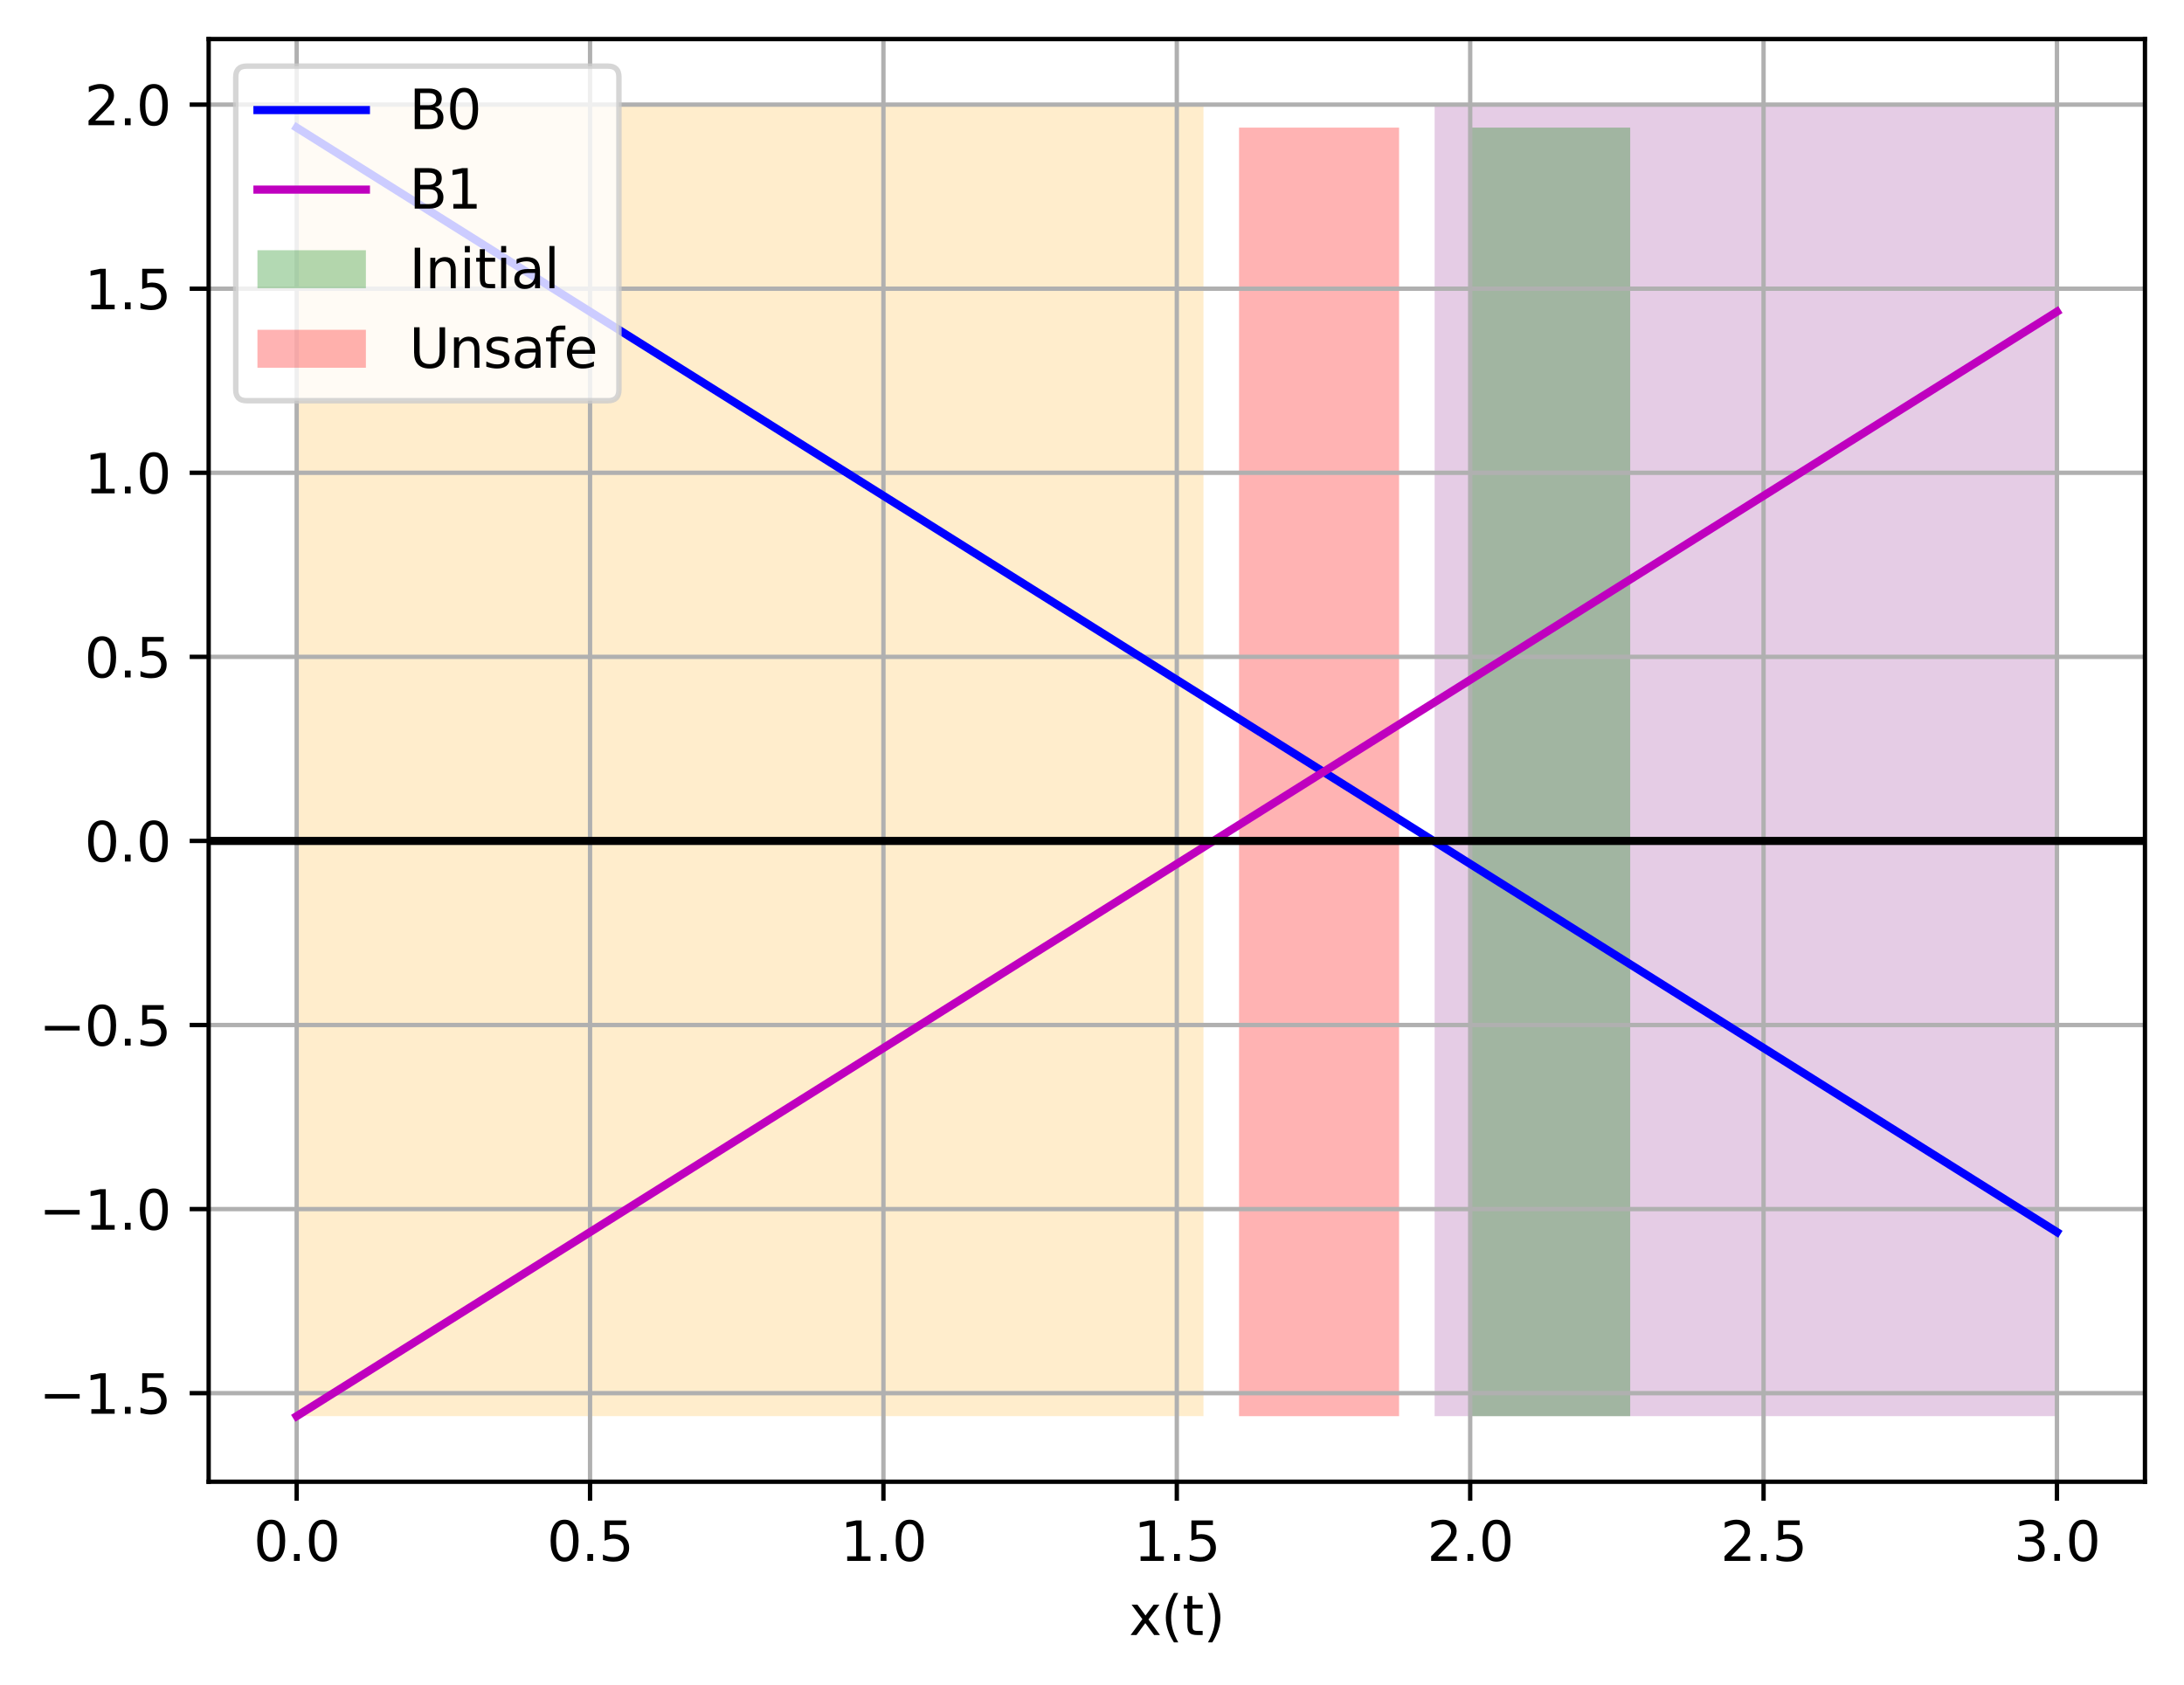 <?xml version="1.0" encoding="utf-8" standalone="no"?>
<!DOCTYPE svg PUBLIC "-//W3C//DTD SVG 1.1//EN"
  "http://www.w3.org/Graphics/SVG/1.1/DTD/svg11.dtd">
<svg xmlns:xlink="http://www.w3.org/1999/xlink" width="402.803pt" height="310.868pt" viewBox="0 0 402.803 310.868" xmlns="http://www.w3.org/2000/svg" version="1.1">
 <defs>
  <style type="text/css">*{stroke-linejoin: round; stroke-linecap: butt}</style>
 </defs>
 <g id="figure_1">
  <g id="patch_1">
   <path d="M 0 310.868 
L 402.803 310.868 
L 402.803 0 
L 0 0 
z
" style="fill: #ffffff"/>
  </g>
  <g id="axes_1">
   <g id="patch_2">
    <path d="M 38.483 273.312 
L 395.603 273.312 
L 395.603 7.2 
L 38.483 7.2 
z
" style="fill: #ffffff"/>
   </g>
   <g id="PolyCollection_1">
    <path d="M 264.593 19.296 
L 264.593 261.216 
L 267.873 261.216 
L 271.152 261.216 
L 274.431 261.216 
L 277.711 261.216 
L 280.99 261.216 
L 284.269 261.216 
L 287.549 261.216 
L 290.828 261.216 
L 294.107 261.216 
L 297.387 261.216 
L 300.666 261.216 
L 303.945 261.216 
L 307.225 261.216 
L 310.504 261.216 
L 313.783 261.216 
L 317.063 261.216 
L 320.342 261.216 
L 323.621 261.216 
L 326.901 261.216 
L 330.18 261.216 
L 333.459 261.216 
L 336.739 261.216 
L 340.018 261.216 
L 343.297 261.216 
L 346.577 261.216 
L 349.856 261.216 
L 353.135 261.216 
L 356.415 261.216 
L 359.694 261.216 
L 362.973 261.216 
L 366.253 261.216 
L 369.532 261.216 
L 372.811 261.216 
L 376.091 261.216 
L 379.37 261.216 
L 379.37 19.296 
L 379.37 19.296 
L 376.091 19.296 
L 372.811 19.296 
L 369.532 19.296 
L 366.253 19.296 
L 362.973 19.296 
L 359.694 19.296 
L 356.415 19.296 
L 353.135 19.296 
L 349.856 19.296 
L 346.577 19.296 
L 343.297 19.296 
L 340.018 19.296 
L 336.739 19.296 
L 333.459 19.296 
L 330.18 19.296 
L 326.901 19.296 
L 323.621 19.296 
L 320.342 19.296 
L 317.063 19.296 
L 313.783 19.296 
L 310.504 19.296 
L 307.225 19.296 
L 303.945 19.296 
L 300.666 19.296 
L 297.387 19.296 
L 294.107 19.296 
L 290.828 19.296 
L 287.549 19.296 
L 284.269 19.296 
L 280.99 19.296 
L 277.711 19.296 
L 274.431 19.296 
L 271.152 19.296 
L 267.873 19.296 
L 264.593 19.296 
z
" clip-path="url(#p9b949111b3)" style="fill: #800080; fill-opacity: 0.2"/>
   </g>
   <g id="PolyCollection_2">
    <path d="M 54.716 19.296 
L 54.716 261.216 
L 57.995 261.216 
L 61.274 261.216 
L 64.554 261.216 
L 67.833 261.216 
L 71.112 261.216 
L 74.392 261.216 
L 77.671 261.216 
L 80.95 261.216 
L 84.23 261.216 
L 87.509 261.216 
L 90.788 261.216 
L 94.068 261.216 
L 97.347 261.216 
L 100.626 261.216 
L 103.906 261.216 
L 107.185 261.216 
L 110.464 261.216 
L 113.744 261.216 
L 117.023 261.216 
L 120.302 261.216 
L 123.582 261.216 
L 126.861 261.216 
L 130.14 261.216 
L 133.42 261.216 
L 136.699 261.216 
L 139.978 261.216 
L 143.258 261.216 
L 146.537 261.216 
L 149.816 261.216 
L 153.096 261.216 
L 156.375 261.216 
L 159.654 261.216 
L 162.934 261.216 
L 166.213 261.216 
L 169.492 261.216 
L 172.772 261.216 
L 176.051 261.216 
L 179.33 261.216 
L 182.61 261.216 
L 185.889 261.216 
L 189.168 261.216 
L 192.448 261.216 
L 195.727 261.216 
L 199.006 261.216 
L 202.286 261.216 
L 205.565 261.216 
L 208.844 261.216 
L 212.124 261.216 
L 215.403 261.216 
L 218.682 261.216 
L 221.962 261.216 
L 221.962 19.296 
L 221.962 19.296 
L 218.682 19.296 
L 215.403 19.296 
L 212.124 19.296 
L 208.844 19.296 
L 205.565 19.296 
L 202.286 19.296 
L 199.006 19.296 
L 195.727 19.296 
L 192.448 19.296 
L 189.168 19.296 
L 185.889 19.296 
L 182.61 19.296 
L 179.33 19.296 
L 176.051 19.296 
L 172.772 19.296 
L 169.492 19.296 
L 166.213 19.296 
L 162.934 19.296 
L 159.654 19.296 
L 156.375 19.296 
L 153.096 19.296 
L 149.816 19.296 
L 146.537 19.296 
L 143.258 19.296 
L 139.978 19.296 
L 136.699 19.296 
L 133.42 19.296 
L 130.14 19.296 
L 126.861 19.296 
L 123.582 19.296 
L 120.302 19.296 
L 117.023 19.296 
L 113.744 19.296 
L 110.464 19.296 
L 107.185 19.296 
L 103.906 19.296 
L 100.626 19.296 
L 97.347 19.296 
L 94.068 19.296 
L 90.788 19.296 
L 87.509 19.296 
L 84.23 19.296 
L 80.95 19.296 
L 77.671 19.296 
L 74.392 19.296 
L 71.112 19.296 
L 67.833 19.296 
L 64.554 19.296 
L 61.274 19.296 
L 57.995 19.296 
L 54.716 19.296 
z
" clip-path="url(#p9b949111b3)" style="fill: #ffa500; fill-opacity: 0.2"/>
   </g>
   <g id="PolyCollection_3">
    <path d="M 271.152 23.54 
L 271.152 261.216 
L 274.431 261.216 
L 277.711 261.216 
L 280.99 261.216 
L 284.269 261.216 
L 287.549 261.216 
L 290.828 261.216 
L 294.107 261.216 
L 297.387 261.216 
L 300.666 261.216 
L 300.666 23.54 
L 300.666 23.54 
L 297.387 23.54 
L 294.107 23.54 
L 290.828 23.54 
L 287.549 23.54 
L 284.269 23.54 
L 280.99 23.54 
L 277.711 23.54 
L 274.431 23.54 
L 271.152 23.54 
z
" clip-path="url(#p9b949111b3)" style="fill: #008000; fill-opacity: 0.3"/>
   </g>
   <g id="PolyCollection_4">
    <path d="M 228.52 23.54 
L 228.52 261.216 
L 231.8 261.216 
L 235.079 261.216 
L 238.359 261.216 
L 241.638 261.216 
L 244.917 261.216 
L 248.197 261.216 
L 251.476 261.216 
L 254.755 261.216 
L 258.035 261.216 
L 258.035 23.54 
L 258.035 23.54 
L 254.755 23.54 
L 251.476 23.54 
L 248.197 23.54 
L 244.917 23.54 
L 241.638 23.54 
L 238.359 23.54 
L 235.079 23.54 
L 231.8 23.54 
L 228.52 23.54 
z
" clip-path="url(#p9b949111b3)" style="fill: #ff0000; fill-opacity: 0.3"/>
   </g>
   <g id="matplotlib.axis_1">
    <g id="xtick_1">
     <g id="line2d_1">
      <path d="M 54.716 273.312 
L 54.716 7.2 
" clip-path="url(#p9b949111b3)" style="fill: none; stroke: #b0b0b0; stroke-width: 0.8; stroke-linecap: square"/>
     </g>
     <g id="line2d_2">
      <defs>
       <path id="m762fd688f3" d="M 0 0 
L 0 3.5 
" style="stroke: #000000; stroke-width: 0.8"/>
      </defs>
      <g>
       <use xlink:href="#m762fd688f3" x="54.716" y="273.312" style="stroke: #000000; stroke-width: 0.8"/>
      </g>
     </g>
     <g id="text_1">
      <!-- 0.0 -->
      <g transform="translate(46.764 287.91)scale(0.1 -0.1)">
       <defs>
        <path id="DejaVuSans-30" d="M 2034 4250 
Q 1547 4250 1301 3770 
Q 1056 3291 1056 2328 
Q 1056 1369 1301 889 
Q 1547 409 2034 409 
Q 2525 409 2770 889 
Q 3016 1369 3016 2328 
Q 3016 3291 2770 3770 
Q 2525 4250 2034 4250 
z
M 2034 4750 
Q 2819 4750 3233 4129 
Q 3647 3509 3647 2328 
Q 3647 1150 3233 529 
Q 2819 -91 2034 -91 
Q 1250 -91 836 529 
Q 422 1150 422 2328 
Q 422 3509 836 4129 
Q 1250 4750 2034 4750 
z
" transform="scale(0.016)"/>
        <path id="DejaVuSans-2e" d="M 684 794 
L 1344 794 
L 1344 0 
L 684 0 
L 684 794 
z
" transform="scale(0.016)"/>
       </defs>
       <use xlink:href="#DejaVuSans-30"/>
       <use xlink:href="#DejaVuSans-2e" x="63.623"/>
       <use xlink:href="#DejaVuSans-30" x="95.41"/>
      </g>
     </g>
    </g>
    <g id="xtick_2">
     <g id="line2d_3">
      <path d="M 108.825 273.312 
L 108.825 7.2 
" clip-path="url(#p9b949111b3)" style="fill: none; stroke: #b0b0b0; stroke-width: 0.8; stroke-linecap: square"/>
     </g>
     <g id="line2d_4">
      <g>
       <use xlink:href="#m762fd688f3" x="108.825" y="273.312" style="stroke: #000000; stroke-width: 0.8"/>
      </g>
     </g>
     <g id="text_2">
      <!-- 0.5 -->
      <g transform="translate(100.873 287.91)scale(0.1 -0.1)">
       <defs>
        <path id="DejaVuSans-35" d="M 691 4666 
L 3169 4666 
L 3169 4134 
L 1269 4134 
L 1269 2991 
Q 1406 3038 1543 3061 
Q 1681 3084 1819 3084 
Q 2600 3084 3056 2656 
Q 3513 2228 3513 1497 
Q 3513 744 3044 326 
Q 2575 -91 1722 -91 
Q 1428 -91 1123 -41 
Q 819 9 494 109 
L 494 744 
Q 775 591 1075 516 
Q 1375 441 1709 441 
Q 2250 441 2565 725 
Q 2881 1009 2881 1497 
Q 2881 1984 2565 2268 
Q 2250 2553 1709 2553 
Q 1456 2553 1204 2497 
Q 953 2441 691 2322 
L 691 4666 
z
" transform="scale(0.016)"/>
       </defs>
       <use xlink:href="#DejaVuSans-30"/>
       <use xlink:href="#DejaVuSans-2e" x="63.623"/>
       <use xlink:href="#DejaVuSans-35" x="95.41"/>
      </g>
     </g>
    </g>
    <g id="xtick_3">
     <g id="line2d_5">
      <path d="M 162.934 273.312 
L 162.934 7.2 
" clip-path="url(#p9b949111b3)" style="fill: none; stroke: #b0b0b0; stroke-width: 0.8; stroke-linecap: square"/>
     </g>
     <g id="line2d_6">
      <g>
       <use xlink:href="#m762fd688f3" x="162.934" y="273.312" style="stroke: #000000; stroke-width: 0.8"/>
      </g>
     </g>
     <g id="text_3">
      <!-- 1.0 -->
      <g transform="translate(154.982 287.91)scale(0.1 -0.1)">
       <defs>
        <path id="DejaVuSans-31" d="M 794 531 
L 1825 531 
L 1825 4091 
L 703 3866 
L 703 4441 
L 1819 4666 
L 2450 4666 
L 2450 531 
L 3481 531 
L 3481 0 
L 794 0 
L 794 531 
z
" transform="scale(0.016)"/>
       </defs>
       <use xlink:href="#DejaVuSans-31"/>
       <use xlink:href="#DejaVuSans-2e" x="63.623"/>
       <use xlink:href="#DejaVuSans-30" x="95.41"/>
      </g>
     </g>
    </g>
    <g id="xtick_4">
     <g id="line2d_7">
      <path d="M 217.043 273.312 
L 217.043 7.2 
" clip-path="url(#p9b949111b3)" style="fill: none; stroke: #b0b0b0; stroke-width: 0.8; stroke-linecap: square"/>
     </g>
     <g id="line2d_8">
      <g>
       <use xlink:href="#m762fd688f3" x="217.043" y="273.312" style="stroke: #000000; stroke-width: 0.8"/>
      </g>
     </g>
     <g id="text_4">
      <!-- 1.5 -->
      <g transform="translate(209.091 287.91)scale(0.1 -0.1)">
       <use xlink:href="#DejaVuSans-31"/>
       <use xlink:href="#DejaVuSans-2e" x="63.623"/>
       <use xlink:href="#DejaVuSans-35" x="95.41"/>
      </g>
     </g>
    </g>
    <g id="xtick_5">
     <g id="line2d_9">
      <path d="M 271.152 273.312 
L 271.152 7.2 
" clip-path="url(#p9b949111b3)" style="fill: none; stroke: #b0b0b0; stroke-width: 0.8; stroke-linecap: square"/>
     </g>
     <g id="line2d_10">
      <g>
       <use xlink:href="#m762fd688f3" x="271.152" y="273.312" style="stroke: #000000; stroke-width: 0.8"/>
      </g>
     </g>
     <g id="text_5">
      <!-- 2.0 -->
      <g transform="translate(263.2 287.91)scale(0.1 -0.1)">
       <defs>
        <path id="DejaVuSans-32" d="M 1228 531 
L 3431 531 
L 3431 0 
L 469 0 
L 469 531 
Q 828 903 1448 1529 
Q 2069 2156 2228 2338 
Q 2531 2678 2651 2914 
Q 2772 3150 2772 3378 
Q 2772 3750 2511 3984 
Q 2250 4219 1831 4219 
Q 1534 4219 1204 4116 
Q 875 4013 500 3803 
L 500 4441 
Q 881 4594 1212 4672 
Q 1544 4750 1819 4750 
Q 2544 4750 2975 4387 
Q 3406 4025 3406 3419 
Q 3406 3131 3298 2873 
Q 3191 2616 2906 2266 
Q 2828 2175 2409 1742 
Q 1991 1309 1228 531 
z
" transform="scale(0.016)"/>
       </defs>
       <use xlink:href="#DejaVuSans-32"/>
       <use xlink:href="#DejaVuSans-2e" x="63.623"/>
       <use xlink:href="#DejaVuSans-30" x="95.41"/>
      </g>
     </g>
    </g>
    <g id="xtick_6">
     <g id="line2d_11">
      <path d="M 325.261 273.312 
L 325.261 7.2 
" clip-path="url(#p9b949111b3)" style="fill: none; stroke: #b0b0b0; stroke-width: 0.8; stroke-linecap: square"/>
     </g>
     <g id="line2d_12">
      <g>
       <use xlink:href="#m762fd688f3" x="325.261" y="273.312" style="stroke: #000000; stroke-width: 0.8"/>
      </g>
     </g>
     <g id="text_6">
      <!-- 2.5 -->
      <g transform="translate(317.309 287.91)scale(0.1 -0.1)">
       <use xlink:href="#DejaVuSans-32"/>
       <use xlink:href="#DejaVuSans-2e" x="63.623"/>
       <use xlink:href="#DejaVuSans-35" x="95.41"/>
      </g>
     </g>
    </g>
    <g id="xtick_7">
     <g id="line2d_13">
      <path d="M 379.37 273.312 
L 379.37 7.2 
" clip-path="url(#p9b949111b3)" style="fill: none; stroke: #b0b0b0; stroke-width: 0.8; stroke-linecap: square"/>
     </g>
     <g id="line2d_14">
      <g>
       <use xlink:href="#m762fd688f3" x="379.37" y="273.312" style="stroke: #000000; stroke-width: 0.8"/>
      </g>
     </g>
     <g id="text_7">
      <!-- 3.0 -->
      <g transform="translate(371.419 287.91)scale(0.1 -0.1)">
       <defs>
        <path id="DejaVuSans-33" d="M 2597 2516 
Q 3050 2419 3304 2112 
Q 3559 1806 3559 1356 
Q 3559 666 3084 287 
Q 2609 -91 1734 -91 
Q 1441 -91 1130 -33 
Q 819 25 488 141 
L 488 750 
Q 750 597 1062 519 
Q 1375 441 1716 441 
Q 2309 441 2620 675 
Q 2931 909 2931 1356 
Q 2931 1769 2642 2001 
Q 2353 2234 1838 2234 
L 1294 2234 
L 1294 2753 
L 1863 2753 
Q 2328 2753 2575 2939 
Q 2822 3125 2822 3475 
Q 2822 3834 2567 4026 
Q 2313 4219 1838 4219 
Q 1578 4219 1281 4162 
Q 984 4106 628 3988 
L 628 4550 
Q 988 4650 1302 4700 
Q 1616 4750 1894 4750 
Q 2613 4750 3031 4423 
Q 3450 4097 3450 3541 
Q 3450 3153 3228 2886 
Q 3006 2619 2597 2516 
z
" transform="scale(0.016)"/>
       </defs>
       <use xlink:href="#DejaVuSans-33"/>
       <use xlink:href="#DejaVuSans-2e" x="63.623"/>
       <use xlink:href="#DejaVuSans-30" x="95.41"/>
      </g>
     </g>
    </g>
    <g id="text_8">
     <!-- x(t) -->
     <g transform="translate(208.222 301.589)scale(0.1 -0.1)">
      <defs>
       <path id="DejaVuSans-78" d="M 3513 3500 
L 2247 1797 
L 3578 0 
L 2900 0 
L 1881 1375 
L 863 0 
L 184 0 
L 1544 1831 
L 300 3500 
L 978 3500 
L 1906 2253 
L 2834 3500 
L 3513 3500 
z
" transform="scale(0.016)"/>
       <path id="DejaVuSans-28" d="M 1984 4856 
Q 1566 4138 1362 3434 
Q 1159 2731 1159 2009 
Q 1159 1288 1364 580 
Q 1569 -128 1984 -844 
L 1484 -844 
Q 1016 -109 783 600 
Q 550 1309 550 2009 
Q 550 2706 781 3412 
Q 1013 4119 1484 4856 
L 1984 4856 
z
" transform="scale(0.016)"/>
       <path id="DejaVuSans-74" d="M 1172 4494 
L 1172 3500 
L 2356 3500 
L 2356 3053 
L 1172 3053 
L 1172 1153 
Q 1172 725 1289 603 
Q 1406 481 1766 481 
L 2356 481 
L 2356 0 
L 1766 0 
Q 1100 0 847 248 
Q 594 497 594 1153 
L 594 3053 
L 172 3053 
L 172 3500 
L 594 3500 
L 594 4494 
L 1172 4494 
z
" transform="scale(0.016)"/>
       <path id="DejaVuSans-29" d="M 513 4856 
L 1013 4856 
Q 1481 4119 1714 3412 
Q 1947 2706 1947 2009 
Q 1947 1309 1714 600 
Q 1481 -109 1013 -844 
L 513 -844 
Q 928 -128 1133 580 
Q 1338 1288 1338 2009 
Q 1338 2731 1133 3434 
Q 928 4138 513 4856 
z
" transform="scale(0.016)"/>
      </defs>
      <use xlink:href="#DejaVuSans-78"/>
      <use xlink:href="#DejaVuSans-28" x="59.18"/>
      <use xlink:href="#DejaVuSans-74" x="98.193"/>
      <use xlink:href="#DejaVuSans-29" x="137.402"/>
     </g>
    </g>
   </g>
   <g id="matplotlib.axis_2">
    <g id="ytick_1">
     <g id="line2d_15">
      <path d="M 38.483 256.972 
L 395.603 256.972 
" clip-path="url(#p9b949111b3)" style="fill: none; stroke: #b0b0b0; stroke-width: 0.8; stroke-linecap: square"/>
     </g>
     <g id="line2d_16">
      <defs>
       <path id="mcd560266a4" d="M 0 0 
L -3.5 0 
" style="stroke: #000000; stroke-width: 0.8"/>
      </defs>
      <g>
       <use xlink:href="#mcd560266a4" x="38.483" y="256.972" style="stroke: #000000; stroke-width: 0.8"/>
      </g>
     </g>
     <g id="text_9">
      <!-- −1.5 -->
      <g transform="translate(7.2 260.771)scale(0.1 -0.1)">
       <defs>
        <path id="DejaVuSans-2212" d="M 678 2272 
L 4684 2272 
L 4684 1741 
L 678 1741 
L 678 2272 
z
" transform="scale(0.016)"/>
       </defs>
       <use xlink:href="#DejaVuSans-2212"/>
       <use xlink:href="#DejaVuSans-31" x="83.789"/>
       <use xlink:href="#DejaVuSans-2e" x="147.412"/>
       <use xlink:href="#DejaVuSans-35" x="179.199"/>
      </g>
     </g>
    </g>
    <g id="ytick_2">
     <g id="line2d_17">
      <path d="M 38.483 223.018 
L 395.603 223.018 
" clip-path="url(#p9b949111b3)" style="fill: none; stroke: #b0b0b0; stroke-width: 0.8; stroke-linecap: square"/>
     </g>
     <g id="line2d_18">
      <g>
       <use xlink:href="#mcd560266a4" x="38.483" y="223.018" style="stroke: #000000; stroke-width: 0.8"/>
      </g>
     </g>
     <g id="text_10">
      <!-- −1.0 -->
      <g transform="translate(7.2 226.817)scale(0.1 -0.1)">
       <use xlink:href="#DejaVuSans-2212"/>
       <use xlink:href="#DejaVuSans-31" x="83.789"/>
       <use xlink:href="#DejaVuSans-2e" x="147.412"/>
       <use xlink:href="#DejaVuSans-30" x="179.199"/>
      </g>
     </g>
    </g>
    <g id="ytick_3">
     <g id="line2d_19">
      <path d="M 38.483 189.064 
L 395.603 189.064 
" clip-path="url(#p9b949111b3)" style="fill: none; stroke: #b0b0b0; stroke-width: 0.8; stroke-linecap: square"/>
     </g>
     <g id="line2d_20">
      <g>
       <use xlink:href="#mcd560266a4" x="38.483" y="189.064" style="stroke: #000000; stroke-width: 0.8"/>
      </g>
     </g>
     <g id="text_11">
      <!-- −0.5 -->
      <g transform="translate(7.2 192.864)scale(0.1 -0.1)">
       <use xlink:href="#DejaVuSans-2212"/>
       <use xlink:href="#DejaVuSans-30" x="83.789"/>
       <use xlink:href="#DejaVuSans-2e" x="147.412"/>
       <use xlink:href="#DejaVuSans-35" x="179.199"/>
      </g>
     </g>
    </g>
    <g id="ytick_4">
     <g id="line2d_21">
      <path d="M 38.483 155.111 
L 395.603 155.111 
" clip-path="url(#p9b949111b3)" style="fill: none; stroke: #b0b0b0; stroke-width: 0.8; stroke-linecap: square"/>
     </g>
     <g id="line2d_22">
      <g>
       <use xlink:href="#mcd560266a4" x="38.483" y="155.111" style="stroke: #000000; stroke-width: 0.8"/>
      </g>
     </g>
     <g id="text_12">
      <!-- 0.0 -->
      <g transform="translate(15.58 158.91)scale(0.1 -0.1)">
       <use xlink:href="#DejaVuSans-30"/>
       <use xlink:href="#DejaVuSans-2e" x="63.623"/>
       <use xlink:href="#DejaVuSans-30" x="95.41"/>
      </g>
     </g>
    </g>
    <g id="ytick_5">
     <g id="line2d_23">
      <path d="M 38.483 121.157 
L 395.603 121.157 
" clip-path="url(#p9b949111b3)" style="fill: none; stroke: #b0b0b0; stroke-width: 0.8; stroke-linecap: square"/>
     </g>
     <g id="line2d_24">
      <g>
       <use xlink:href="#mcd560266a4" x="38.483" y="121.157" style="stroke: #000000; stroke-width: 0.8"/>
      </g>
     </g>
     <g id="text_13">
      <!-- 0.5 -->
      <g transform="translate(15.58 124.956)scale(0.1 -0.1)">
       <use xlink:href="#DejaVuSans-30"/>
       <use xlink:href="#DejaVuSans-2e" x="63.623"/>
       <use xlink:href="#DejaVuSans-35" x="95.41"/>
      </g>
     </g>
    </g>
    <g id="ytick_6">
     <g id="line2d_25">
      <path d="M 38.483 87.203 
L 395.603 87.203 
" clip-path="url(#p9b949111b3)" style="fill: none; stroke: #b0b0b0; stroke-width: 0.8; stroke-linecap: square"/>
     </g>
     <g id="line2d_26">
      <g>
       <use xlink:href="#mcd560266a4" x="38.483" y="87.203" style="stroke: #000000; stroke-width: 0.8"/>
      </g>
     </g>
     <g id="text_14">
      <!-- 1.0 -->
      <g transform="translate(15.58 91.003)scale(0.1 -0.1)">
       <use xlink:href="#DejaVuSans-31"/>
       <use xlink:href="#DejaVuSans-2e" x="63.623"/>
       <use xlink:href="#DejaVuSans-30" x="95.41"/>
      </g>
     </g>
    </g>
    <g id="ytick_7">
     <g id="line2d_27">
      <path d="M 38.483 53.25 
L 395.603 53.25 
" clip-path="url(#p9b949111b3)" style="fill: none; stroke: #b0b0b0; stroke-width: 0.8; stroke-linecap: square"/>
     </g>
     <g id="line2d_28">
      <g>
       <use xlink:href="#mcd560266a4" x="38.483" y="53.25" style="stroke: #000000; stroke-width: 0.8"/>
      </g>
     </g>
     <g id="text_15">
      <!-- 1.5 -->
      <g transform="translate(15.58 57.049)scale(0.1 -0.1)">
       <use xlink:href="#DejaVuSans-31"/>
       <use xlink:href="#DejaVuSans-2e" x="63.623"/>
       <use xlink:href="#DejaVuSans-35" x="95.41"/>
      </g>
     </g>
    </g>
    <g id="ytick_8">
     <g id="line2d_29">
      <path d="M 38.483 19.296 
L 395.603 19.296 
" clip-path="url(#p9b949111b3)" style="fill: none; stroke: #b0b0b0; stroke-width: 0.8; stroke-linecap: square"/>
     </g>
     <g id="line2d_30">
      <g>
       <use xlink:href="#mcd560266a4" x="38.483" y="19.296" style="stroke: #000000; stroke-width: 0.8"/>
      </g>
     </g>
     <g id="text_16">
      <!-- 2.0 -->
      <g transform="translate(15.58 23.095)scale(0.1 -0.1)">
       <use xlink:href="#DejaVuSans-32"/>
       <use xlink:href="#DejaVuSans-2e" x="63.623"/>
       <use xlink:href="#DejaVuSans-30" x="95.41"/>
      </g>
     </g>
    </g>
   </g>
   <g id="line2d_31">
    <path d="M 54.716 23.54 
L 57.995 25.598 
L 61.274 27.656 
L 64.554 29.714 
L 67.833 31.771 
L 71.112 33.829 
L 74.392 35.887 
L 77.671 37.945 
L 80.95 40.003 
L 84.23 42.06 
L 87.509 44.118 
L 90.788 46.176 
L 94.068 48.234 
L 97.347 50.292 
L 100.626 52.349 
L 103.906 54.407 
L 107.185 56.465 
L 110.464 58.523 
L 113.744 60.581 
L 117.023 62.638 
L 120.302 64.696 
L 123.582 66.754 
L 126.861 68.812 
L 130.14 70.87 
L 133.42 72.927 
L 136.699 74.985 
L 139.978 77.043 
L 143.258 79.101 
L 146.537 81.159 
L 149.816 83.216 
L 153.096 85.274 
L 156.375 87.332 
L 159.654 89.39 
L 162.934 91.448 
L 166.213 93.505 
L 169.492 95.563 
L 172.772 97.621 
L 176.051 99.679 
L 179.33 101.737 
L 182.61 103.794 
L 185.889 105.852 
L 189.168 107.91 
L 192.448 109.968 
L 195.727 112.026 
L 199.006 114.083 
L 202.286 116.141 
L 205.565 118.199 
L 208.844 120.257 
L 212.124 122.315 
L 215.403 124.372 
L 218.682 126.43 
L 221.962 128.488 
L 225.241 130.546 
L 228.52 132.604 
L 231.8 134.661 
L 235.079 136.719 
L 238.359 138.777 
L 241.638 140.835 
L 244.917 142.893 
L 248.197 144.95 
L 251.476 147.008 
L 254.755 149.066 
L 258.035 151.124 
L 261.314 153.182 
L 264.593 155.239 
L 267.873 157.297 
L 271.152 159.355 
L 274.431 161.413 
L 277.711 163.471 
L 280.99 165.528 
L 284.269 167.586 
L 287.549 169.644 
L 290.828 171.702 
L 294.107 173.76 
L 297.387 175.817 
L 300.666 177.875 
L 303.945 179.933 
L 307.225 181.991 
L 310.504 184.049 
L 313.783 186.106 
L 317.063 188.164 
L 320.342 190.222 
L 323.621 192.28 
L 326.901 194.338 
L 330.18 196.395 
L 333.459 198.453 
L 336.739 200.511 
L 340.018 202.569 
L 343.297 204.627 
L 346.577 206.684 
L 349.856 208.742 
L 353.135 210.8 
L 356.415 212.858 
L 359.694 214.916 
L 362.973 216.973 
L 366.253 219.031 
L 369.532 221.089 
L 372.811 223.147 
L 376.091 225.205 
L 379.37 227.262 
" clip-path="url(#p9b949111b3)" style="fill: none; stroke: #0000ff; stroke-width: 1.5; stroke-linecap: square"/>
   </g>
   <g id="line2d_32">
    <path d="M 54.716 261.216 
L 57.995 259.158 
L 61.274 257.1 
L 64.554 255.043 
L 67.833 252.985 
L 71.112 250.927 
L 74.392 248.869 
L 77.671 246.811 
L 80.95 244.754 
L 84.23 242.696 
L 87.509 240.638 
L 90.788 238.58 
L 94.068 236.522 
L 97.347 234.465 
L 100.626 232.407 
L 103.906 230.349 
L 107.185 228.291 
L 110.464 226.233 
L 113.744 224.176 
L 117.023 222.118 
L 120.302 220.06 
L 123.582 218.002 
L 126.861 215.944 
L 130.14 213.887 
L 133.42 211.829 
L 136.699 209.771 
L 139.978 207.713 
L 143.258 205.655 
L 146.537 203.598 
L 149.816 201.54 
L 153.096 199.482 
L 156.375 197.424 
L 159.654 195.366 
L 162.934 193.309 
L 166.213 191.251 
L 169.492 189.193 
L 172.772 187.135 
L 176.051 185.077 
L 179.33 183.02 
L 182.61 180.962 
L 185.889 178.904 
L 189.168 176.846 
L 192.448 174.788 
L 195.727 172.731 
L 199.006 170.673 
L 202.286 168.615 
L 205.565 166.557 
L 208.844 164.499 
L 212.124 162.442 
L 215.403 160.384 
L 218.682 158.326 
L 221.962 156.268 
L 225.241 154.21 
L 228.52 152.153 
L 231.8 150.095 
L 235.079 148.037 
L 238.359 145.979 
L 241.638 143.921 
L 244.917 141.864 
L 248.197 139.806 
L 251.476 137.748 
L 254.755 135.69 
L 258.035 133.632 
L 261.314 131.575 
L 264.593 129.517 
L 267.873 127.459 
L 271.152 125.401 
L 274.431 123.343 
L 277.711 121.286 
L 280.99 119.228 
L 284.269 117.17 
L 287.549 115.112 
L 290.828 113.054 
L 294.107 110.997 
L 297.387 108.939 
L 300.666 106.881 
L 303.945 104.823 
L 307.225 102.765 
L 310.504 100.708 
L 313.783 98.65 
L 317.063 96.592 
L 320.342 94.534 
L 323.621 92.476 
L 326.901 90.419 
L 330.18 88.361 
L 333.459 86.303 
L 336.739 84.245 
L 340.018 82.187 
L 343.297 80.13 
L 346.577 78.072 
L 349.856 76.014 
L 353.135 73.956 
L 356.415 71.898 
L 359.694 69.841 
L 362.973 67.783 
L 366.253 65.725 
L 369.532 63.667 
L 372.811 61.609 
L 376.091 59.552 
L 379.37 57.494 
" clip-path="url(#p9b949111b3)" style="fill: none; stroke: #bf00bf; stroke-width: 1.5; stroke-linecap: square"/>
   </g>
   <g id="line2d_33">
    <path d="M 38.483 155.111 
L 395.603 155.111 
" clip-path="url(#p9b949111b3)" style="fill: none; stroke: #000000; stroke-width: 1.5; stroke-linecap: square"/>
   </g>
   <g id="patch_3">
    <path d="M 38.483 273.312 
L 38.483 7.2 
" style="fill: none; stroke: #000000; stroke-width: 0.8; stroke-linejoin: miter; stroke-linecap: square"/>
   </g>
   <g id="patch_4">
    <path d="M 395.603 273.312 
L 395.603 7.2 
" style="fill: none; stroke: #000000; stroke-width: 0.8; stroke-linejoin: miter; stroke-linecap: square"/>
   </g>
   <g id="patch_5">
    <path d="M 38.483 273.312 
L 395.603 273.312 
" style="fill: none; stroke: #000000; stroke-width: 0.8; stroke-linejoin: miter; stroke-linecap: square"/>
   </g>
   <g id="patch_6">
    <path d="M 38.483 7.2 
L 395.603 7.2 
" style="fill: none; stroke: #000000; stroke-width: 0.8; stroke-linejoin: miter; stroke-linecap: square"/>
   </g>
   <g id="legend_1">
    <g id="patch_7">
     <path d="M 45.483 73.912 
L 112.15 73.912 
Q 114.15 73.912 114.15 71.912 
L 114.15 14.2 
Q 114.15 12.2 112.15 12.2 
L 45.483 12.2 
Q 43.483 12.2 43.483 14.2 
L 43.483 71.912 
Q 43.483 73.912 45.483 73.912 
z
" style="fill: #ffffff; opacity: 0.8; stroke: #cccccc; stroke-linejoin: miter"/>
    </g>
    <g id="line2d_34">
     <path d="M 47.483 20.298 
L 57.483 20.298 
L 67.483 20.298 
" style="fill: none; stroke: #0000ff; stroke-width: 1.5; stroke-linecap: square"/>
    </g>
    <g id="text_17">
     <!-- B0 -->
     <g transform="translate(75.483 23.798)scale(0.1 -0.1)">
      <defs>
       <path id="DejaVuSans-42" d="M 1259 2228 
L 1259 519 
L 2272 519 
Q 2781 519 3026 730 
Q 3272 941 3272 1375 
Q 3272 1813 3026 2020 
Q 2781 2228 2272 2228 
L 1259 2228 
z
M 1259 4147 
L 1259 2741 
L 2194 2741 
Q 2656 2741 2882 2914 
Q 3109 3088 3109 3444 
Q 3109 3797 2882 3972 
Q 2656 4147 2194 4147 
L 1259 4147 
z
M 628 4666 
L 2241 4666 
Q 2963 4666 3353 4366 
Q 3744 4066 3744 3513 
Q 3744 3084 3544 2831 
Q 3344 2578 2956 2516 
Q 3422 2416 3680 2098 
Q 3938 1781 3938 1306 
Q 3938 681 3513 340 
Q 3088 0 2303 0 
L 628 0 
L 628 4666 
z
" transform="scale(0.016)"/>
      </defs>
      <use xlink:href="#DejaVuSans-42"/>
      <use xlink:href="#DejaVuSans-30" x="68.604"/>
     </g>
    </g>
    <g id="line2d_35">
     <path d="M 47.483 34.977 
L 57.483 34.977 
L 67.483 34.977 
" style="fill: none; stroke: #bf00bf; stroke-width: 1.5; stroke-linecap: square"/>
    </g>
    <g id="text_18">
     <!-- B1 -->
     <g transform="translate(75.483 38.477)scale(0.1 -0.1)">
      <use xlink:href="#DejaVuSans-42"/>
      <use xlink:href="#DejaVuSans-31" x="68.604"/>
     </g>
    </g>
    <g id="patch_8">
     <path d="M 47.483 53.155 
L 67.483 53.155 
L 67.483 46.155 
L 47.483 46.155 
z
" style="fill: #008000; fill-opacity: 0.3"/>
    </g>
    <g id="text_19">
     <!-- Initial -->
     <g transform="translate(75.483 53.155)scale(0.1 -0.1)">
      <defs>
       <path id="DejaVuSans-49" d="M 628 4666 
L 1259 4666 
L 1259 0 
L 628 0 
L 628 4666 
z
" transform="scale(0.016)"/>
       <path id="DejaVuSans-6e" d="M 3513 2113 
L 3513 0 
L 2938 0 
L 2938 2094 
Q 2938 2591 2744 2837 
Q 2550 3084 2163 3084 
Q 1697 3084 1428 2787 
Q 1159 2491 1159 1978 
L 1159 0 
L 581 0 
L 581 3500 
L 1159 3500 
L 1159 2956 
Q 1366 3272 1645 3428 
Q 1925 3584 2291 3584 
Q 2894 3584 3203 3211 
Q 3513 2838 3513 2113 
z
" transform="scale(0.016)"/>
       <path id="DejaVuSans-69" d="M 603 3500 
L 1178 3500 
L 1178 0 
L 603 0 
L 603 3500 
z
M 603 4863 
L 1178 4863 
L 1178 4134 
L 603 4134 
L 603 4863 
z
" transform="scale(0.016)"/>
       <path id="DejaVuSans-61" d="M 2194 1759 
Q 1497 1759 1228 1600 
Q 959 1441 959 1056 
Q 959 750 1161 570 
Q 1363 391 1709 391 
Q 2188 391 2477 730 
Q 2766 1069 2766 1631 
L 2766 1759 
L 2194 1759 
z
M 3341 1997 
L 3341 0 
L 2766 0 
L 2766 531 
Q 2569 213 2275 61 
Q 1981 -91 1556 -91 
Q 1019 -91 701 211 
Q 384 513 384 1019 
Q 384 1609 779 1909 
Q 1175 2209 1959 2209 
L 2766 2209 
L 2766 2266 
Q 2766 2663 2505 2880 
Q 2244 3097 1772 3097 
Q 1472 3097 1187 3025 
Q 903 2953 641 2809 
L 641 3341 
Q 956 3463 1253 3523 
Q 1550 3584 1831 3584 
Q 2591 3584 2966 3190 
Q 3341 2797 3341 1997 
z
" transform="scale(0.016)"/>
       <path id="DejaVuSans-6c" d="M 603 4863 
L 1178 4863 
L 1178 0 
L 603 0 
L 603 4863 
z
" transform="scale(0.016)"/>
      </defs>
      <use xlink:href="#DejaVuSans-49"/>
      <use xlink:href="#DejaVuSans-6e" x="29.492"/>
      <use xlink:href="#DejaVuSans-69" x="92.871"/>
      <use xlink:href="#DejaVuSans-74" x="120.654"/>
      <use xlink:href="#DejaVuSans-69" x="159.863"/>
      <use xlink:href="#DejaVuSans-61" x="187.646"/>
      <use xlink:href="#DejaVuSans-6c" x="248.926"/>
     </g>
    </g>
    <g id="patch_9">
     <path d="M 47.483 67.833 
L 67.483 67.833 
L 67.483 60.833 
L 47.483 60.833 
z
" style="fill: #ff0000; fill-opacity: 0.3"/>
    </g>
    <g id="text_20">
     <!-- Unsafe -->
     <g transform="translate(75.483 67.833)scale(0.1 -0.1)">
      <defs>
       <path id="DejaVuSans-55" d="M 556 4666 
L 1191 4666 
L 1191 1831 
Q 1191 1081 1462 751 
Q 1734 422 2344 422 
Q 2950 422 3222 751 
Q 3494 1081 3494 1831 
L 3494 4666 
L 4128 4666 
L 4128 1753 
Q 4128 841 3676 375 
Q 3225 -91 2344 -91 
Q 1459 -91 1007 375 
Q 556 841 556 1753 
L 556 4666 
z
" transform="scale(0.016)"/>
       <path id="DejaVuSans-73" d="M 2834 3397 
L 2834 2853 
Q 2591 2978 2328 3040 
Q 2066 3103 1784 3103 
Q 1356 3103 1142 2972 
Q 928 2841 928 2578 
Q 928 2378 1081 2264 
Q 1234 2150 1697 2047 
L 1894 2003 
Q 2506 1872 2764 1633 
Q 3022 1394 3022 966 
Q 3022 478 2636 193 
Q 2250 -91 1575 -91 
Q 1294 -91 989 -36 
Q 684 19 347 128 
L 347 722 
Q 666 556 975 473 
Q 1284 391 1588 391 
Q 1994 391 2212 530 
Q 2431 669 2431 922 
Q 2431 1156 2273 1281 
Q 2116 1406 1581 1522 
L 1381 1569 
Q 847 1681 609 1914 
Q 372 2147 372 2553 
Q 372 3047 722 3315 
Q 1072 3584 1716 3584 
Q 2034 3584 2315 3537 
Q 2597 3491 2834 3397 
z
" transform="scale(0.016)"/>
       <path id="DejaVuSans-66" d="M 2375 4863 
L 2375 4384 
L 1825 4384 
Q 1516 4384 1395 4259 
Q 1275 4134 1275 3809 
L 1275 3500 
L 2222 3500 
L 2222 3053 
L 1275 3053 
L 1275 0 
L 697 0 
L 697 3053 
L 147 3053 
L 147 3500 
L 697 3500 
L 697 3744 
Q 697 4328 969 4595 
Q 1241 4863 1831 4863 
L 2375 4863 
z
" transform="scale(0.016)"/>
       <path id="DejaVuSans-65" d="M 3597 1894 
L 3597 1613 
L 953 1613 
Q 991 1019 1311 708 
Q 1631 397 2203 397 
Q 2534 397 2845 478 
Q 3156 559 3463 722 
L 3463 178 
Q 3153 47 2828 -22 
Q 2503 -91 2169 -91 
Q 1331 -91 842 396 
Q 353 884 353 1716 
Q 353 2575 817 3079 
Q 1281 3584 2069 3584 
Q 2775 3584 3186 3129 
Q 3597 2675 3597 1894 
z
M 3022 2063 
Q 3016 2534 2758 2815 
Q 2500 3097 2075 3097 
Q 1594 3097 1305 2825 
Q 1016 2553 972 2059 
L 3022 2063 
z
" transform="scale(0.016)"/>
      </defs>
      <use xlink:href="#DejaVuSans-55"/>
      <use xlink:href="#DejaVuSans-6e" x="73.193"/>
      <use xlink:href="#DejaVuSans-73" x="136.572"/>
      <use xlink:href="#DejaVuSans-61" x="188.672"/>
      <use xlink:href="#DejaVuSans-66" x="249.951"/>
      <use xlink:href="#DejaVuSans-65" x="285.156"/>
     </g>
    </g>
   </g>
  </g>
 </g>
 <defs>
  <clipPath id="p9b949111b3">
   <rect x="38.483" y="7.2" width="357.12" height="266.112"/>
  </clipPath>
 </defs>
</svg>
